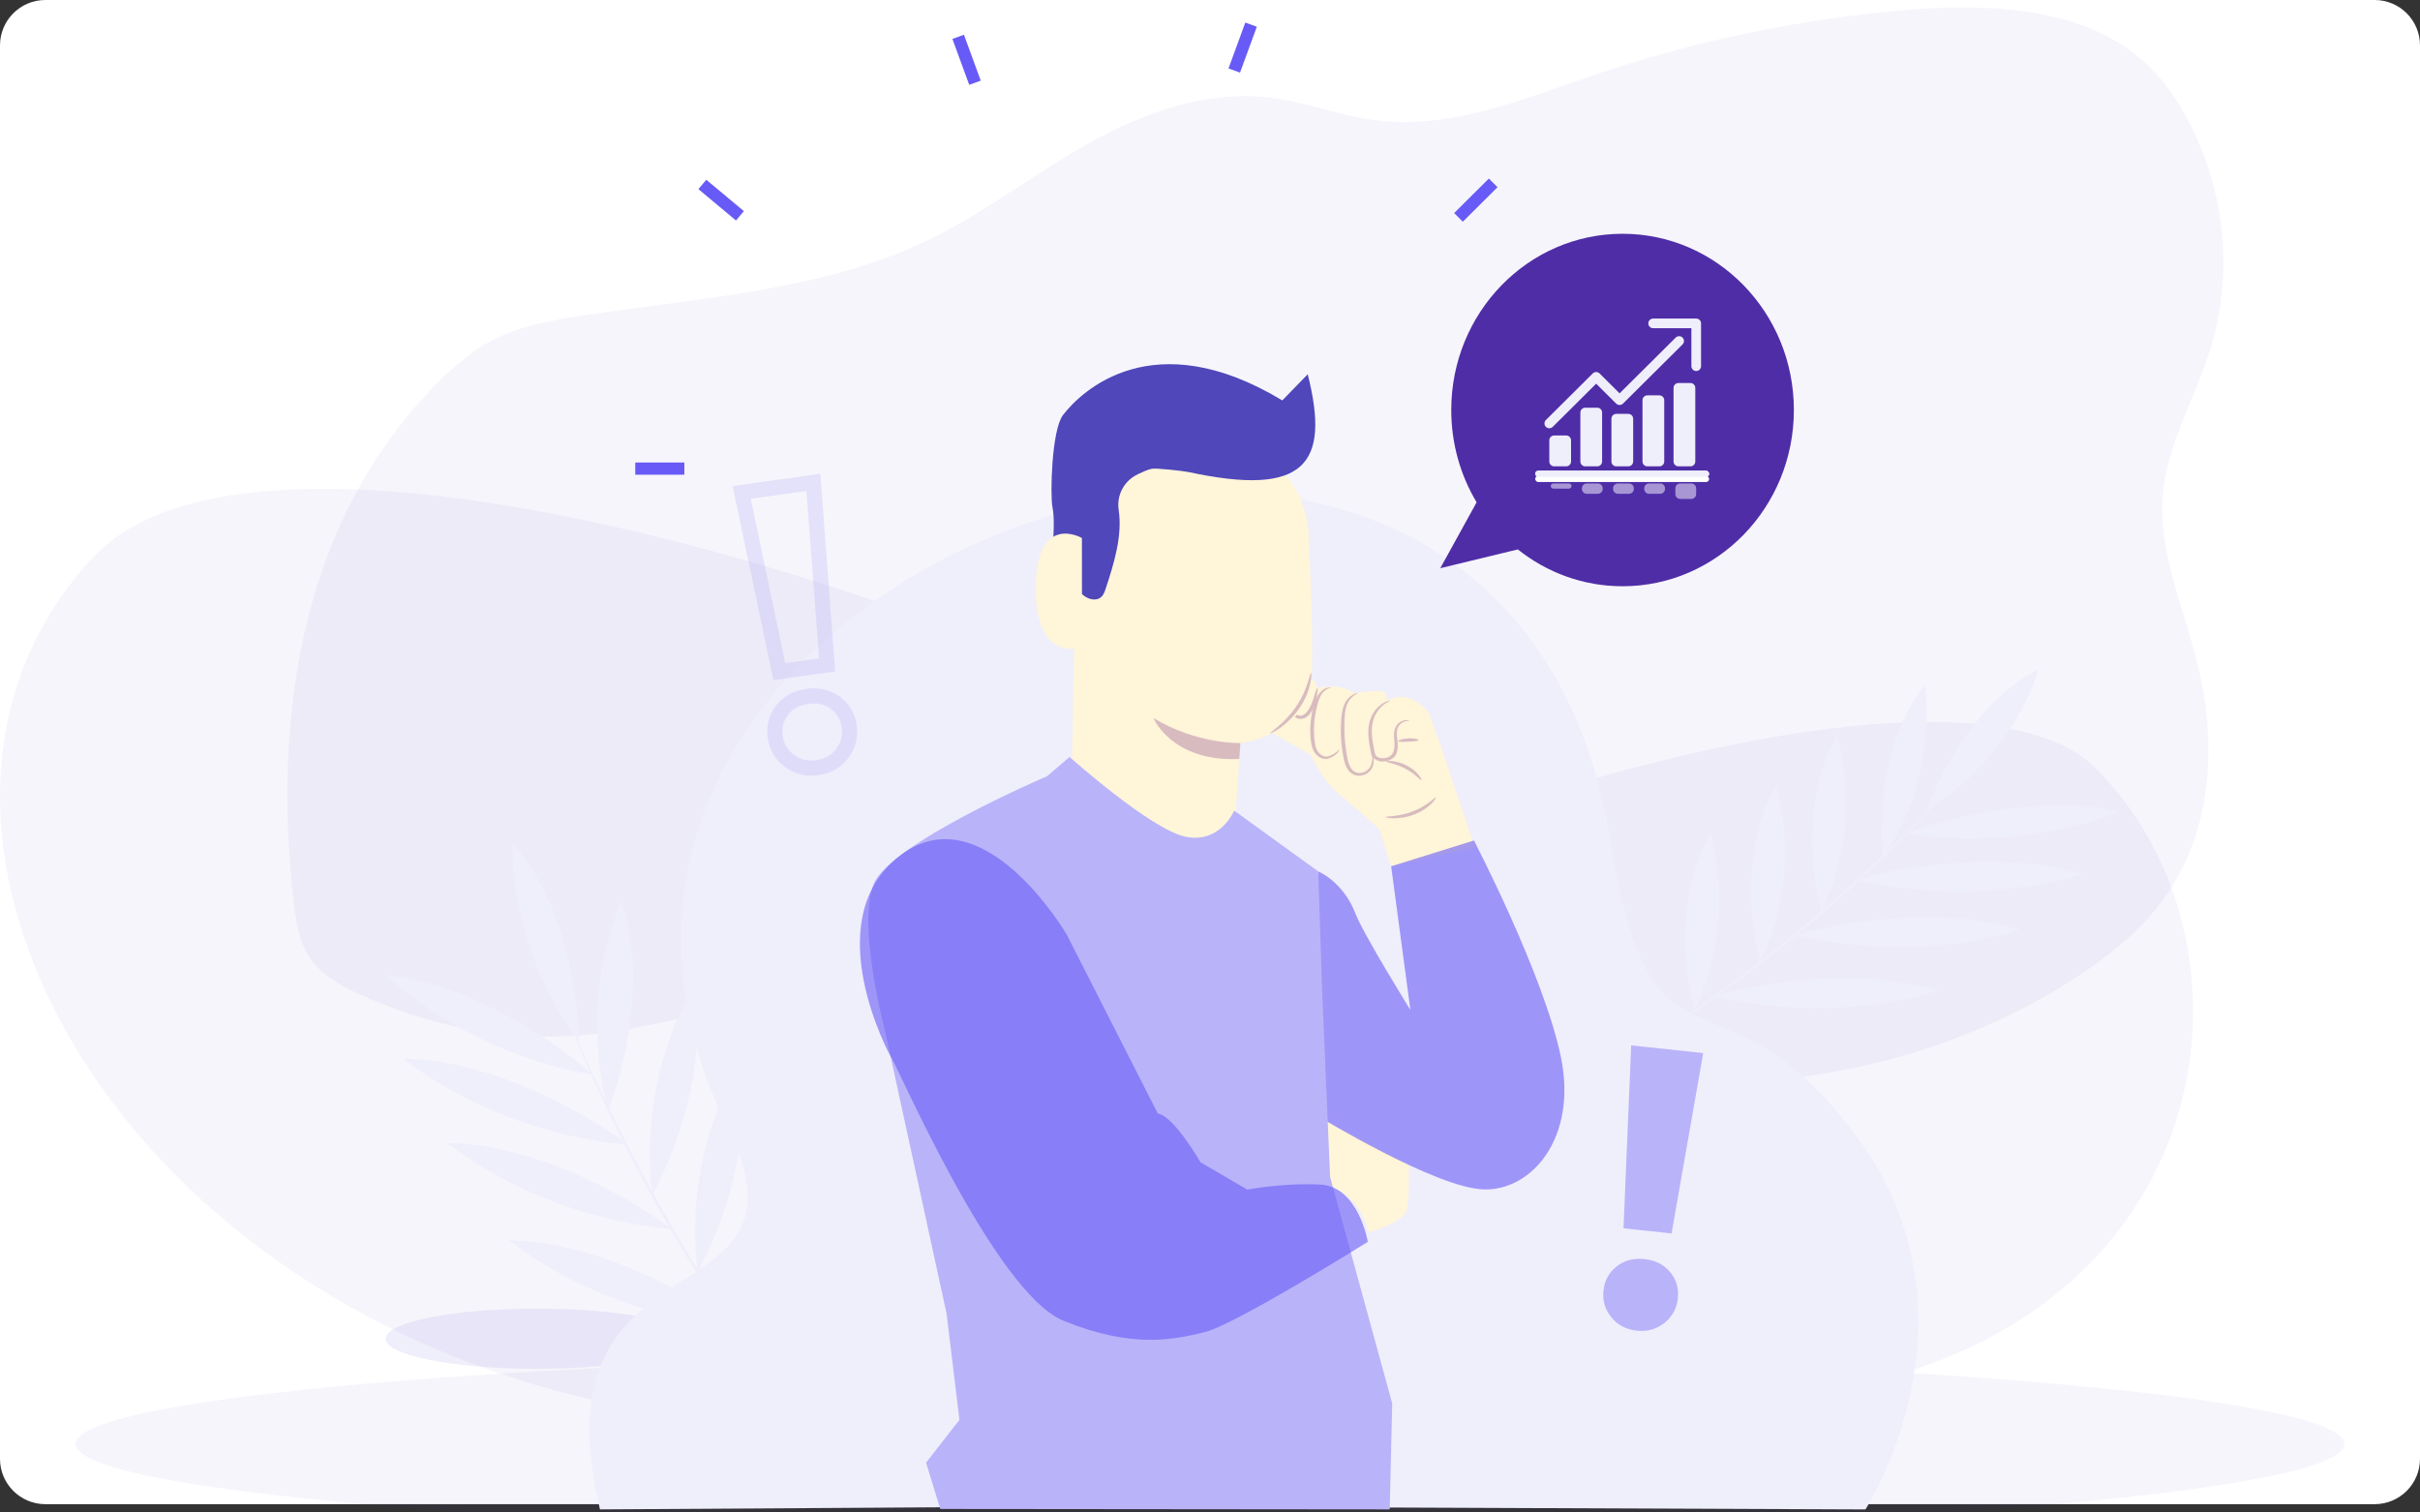 <svg width="320" height="200" viewBox="0 0 320 200" fill="none" xmlns="http://www.w3.org/2000/svg">
<rect x="0" y="0" width="320" height="200" fill="#333333" stroke="none"/>
<g clip-path="url(#clip0_13325_10442)">
<path fill-rule="evenodd" clip-rule="evenodd" d="M0 6C0 2.686 2.686 0 6 0H314C317.314 0 320 2.686 320 6V192.901C320 196.215 317.314 198.901 314 198.901H6C2.686 198.901 0 196.215 0 192.901L0 6Z" fill="white"/>
<path opacity="0.05" fill-rule="evenodd" clip-rule="evenodd" d="M160 202.879C242.843 202.879 310 197.536 310 190.945C310 184.354 242.843 179.011 160 179.011C77.157 179.011 10 184.354 10 190.945C10 197.536 77.157 202.879 160 202.879Z" fill="#4F2DA7"/>
<path fill-rule="evenodd" clip-rule="evenodd" d="M71 181C82.046 181 91 179.219 91 177.022C91 174.825 82.046 173.044 71 173.044C59.954 173.044 51 174.825 51 177.022C51 179.219 59.954 181 71 181Z" fill="#EFEEFB"/>
<path fill-rule="evenodd" clip-rule="evenodd" d="M158 190.945C182.853 190.945 203 189.164 203 186.967C203 184.77 182.853 182.989 158 182.989C133.147 182.989 113 184.77 113 186.967C113 189.164 133.147 190.945 158 190.945Z" fill="#EFEEFB"/>
<path opacity="0.05" d="M39.981 84.975C40.028 84.752 40.074 84.529 40.127 84.308C41.778 76.721 44.477 69.41 48.49 62.696C48.624 62.472 48.757 62.249 48.893 62.026C51.54 57.706 54.706 53.724 58.322 50.17C60.321 48.203 62.502 46.335 65.095 44.988C68.728 43.097 72.975 42.33 77.15 41.702C81.486 41.048 85.881 40.501 90.265 39.912C91.822 39.706 93.371 39.488 94.91 39.257C99.145 38.633 103.349 37.91 107.453 36.952C112.527 35.771 117.444 34.223 122.089 32.046C122.46 31.879 122.827 31.702 123.189 31.514C123.552 31.334 123.917 31.151 124.274 30.965C124.632 30.779 124.984 30.594 125.334 30.403C125.516 30.305 125.697 30.208 125.876 30.105C126.054 30.002 126.231 29.912 126.404 29.811C126.928 29.52 127.442 29.222 127.955 28.921L127.975 28.908C128.315 28.71 128.65 28.507 128.983 28.304C130.881 27.155 132.739 25.956 134.597 24.75L135.765 23.997L137.576 22.831C137.928 22.603 138.288 22.375 138.643 22.149C138.895 21.983 139.147 21.818 139.421 21.647C140.74 20.82 142.077 20.007 143.449 19.232C143.774 19.046 144.102 18.861 144.431 18.68C147.204 17.14 150.103 15.837 153.097 14.788L153.138 14.773C154.644 14.249 156.181 13.817 157.74 13.478C158.639 13.283 159.54 13.122 160.452 12.999C162.888 12.655 165.358 12.621 167.804 12.896C172.605 13.451 177.104 15.287 181.903 15.906C191.782 17.16 201.378 13.12 210.668 9.954C212.952 9.177 215.254 8.449 217.572 7.77C219.112 7.316 220.658 6.887 222.217 6.473C231.765 3.96 241.51 2.258 251.347 1.384C255.459 0.983 259.596 0.891 263.722 1.111C265.29 1.206 266.841 1.362 268.364 1.612C273.576 2.415 278.435 4.098 282.358 7.18C285.571 9.711 287.869 13.009 289.619 16.46C291.41 19.982 292.675 23.746 293.373 27.632C293.469 28.161 293.554 28.693 293.625 29.224C293.751 30.134 293.845 31.049 293.907 31.968C294.246 36.87 293.658 41.792 292.175 46.478C290.513 51.725 287.743 56.761 286.525 62.048C286.475 62.273 286.427 62.496 286.381 62.718C286.215 63.521 286.091 64.332 286.011 65.148C285.389 71.645 287.774 77.978 289.644 84.331C289.71 84.552 289.775 84.775 289.838 84.998C290.04 85.704 290.233 86.408 290.417 87.112C292.15 93.829 292.63 101.02 291.087 107.724C291.039 107.947 290.981 108.171 290.926 108.391C289.893 112.629 287.95 116.594 285.231 120.012C282.34 123.623 278.546 126.631 274.493 129.272C272.517 130.559 270.474 131.762 268.364 132.881C266.854 133.683 265.306 134.443 263.722 135.161C251.02 140.929 236.53 143.746 222.202 143.124C221.446 143.091 220.691 143.051 219.936 142.996C219.18 142.941 218.355 142.876 217.564 142.803C208.334 141.91 199.353 139.756 190.435 137.4C187.447 136.61 184.463 135.8 181.482 135.005C180.156 134.654 178.831 134.303 177.504 133.962C171.006 132.289 164.412 130.774 157.735 129.643C156.189 129.377 154.642 129.134 153.092 128.915C147.713 128.128 142.291 127.67 136.856 127.543C134.742 127.502 132.628 127.52 130.513 127.599C129.446 127.637 128.377 127.695 127.308 127.772C116.268 128.547 105.598 131.14 94.91 133.563C93.364 133.914 91.816 134.26 90.265 134.601C88.231 135.048 86.196 135.479 84.152 135.878C71.43 138.369 60.09 136.936 48.261 131.797C45.572 130.631 42.886 129.221 41.239 127.032C39.593 124.842 39.18 122.153 38.873 119.558C38.437 115.861 38.153 112.116 38.044 108.351C38.044 108.13 38.044 107.907 38.029 107.684C37.858 100.079 38.427 92.402 39.981 84.975Z" fill="#4F2DA7"/>
<path opacity="0.05" d="M215.906 142.908C212.757 107.927 43.823 40.41 12.461 73.543C-18.901 106.676 11.25 168.859 76.973 184.783C142.696 200.706 219.054 177.889 215.906 142.908Z" fill="#4F2DA7"/>
<path opacity="0.05" d="M129.054 149.13C131.345 125.148 254.273 78.858 277.094 101.574C299.915 124.29 294.139 172.071 246.314 182.988C198.489 193.905 126.762 173.113 129.054 149.13Z" fill="#4F2DA7"/>
<rect x="220.019" y="51.214" width="6.491" height="1.614" fill="#675AF6"/>
<path fill-rule="evenodd" clip-rule="evenodd" d="M192.282 28.175L196.872 23.611L198.019 24.752L193.43 29.317L192.282 28.175Z" fill="#675AF6"/>
<rect width="1.622" height="6.459" transform="matrix(0.94 0.34 -0.344 0.939 164.668 2.984)" fill="#675AF6"/>
<path fill-rule="evenodd" clip-rule="evenodd" d="M84 62.773V61.159H90.491V62.773H84Z" fill="#675AF6"/>
<path fill-rule="evenodd" clip-rule="evenodd" d="M92.351 25.007L93.394 23.771L98.366 27.92L97.323 29.157L92.351 25.007Z" fill="#675AF6"/>
<rect width="1.622" height="6.459" transform="matrix(0.94 -0.34 0.344 0.939 125.939 5.149)" fill="#675AF6"/>
<path d="M98.948 178.368C103.095 170.627 106.16 159.717 104.24 151.162C99.644 159.374 97.762 169.05 98.948 178.368Z" fill="url(#paint0_linear_13325_10442)"/>
<path d="M92.266 168.233C96.412 160.492 99.478 149.583 97.557 141.027C92.962 149.239 91.079 158.915 92.266 168.233Z" fill="#EFEEFB"/>
<path d="M86.285 157.934C90.43 150.194 93.496 139.285 91.576 130.729C86.98 138.941 85.098 148.618 86.285 157.934Z" fill="#EFEEFB"/>
<path d="M80.399 146.835C83.506 138.63 85.131 127.42 82.116 119.18C78.625 127.91 78.014 137.747 80.399 146.835Z" fill="#EFEEFB"/>
<path d="M76.588 137.755C76.373 128.992 73.649 117.995 67.743 111.472C67.8 120.863 70.946 130.212 76.588 137.755Z" fill="#EFEEFB"/>
<path d="M78.35 142.113C71.341 135.969 60.651 129.834 51 128.956C58.377 135.653 68.105 140.334 78.35 142.113Z" fill="#EFEEFB"/>
<path d="M83.03 151.371C75.164 145.577 63.448 140.098 53.277 139.984C61.576 146.321 72.159 150.372 83.03 151.371Z" fill="#EFEEFB"/>
<path d="M88.881 162.54C81.014 156.745 69.299 151.266 59.128 151.152C67.428 157.488 78.01 161.539 88.881 162.54Z" fill="#EFEEFB"/>
<path d="M97.057 175.407C89.191 169.613 77.476 164.134 67.305 164.019C75.604 170.357 86.186 174.407 97.057 175.407Z" fill="#EFEEFB"/>
<path d="M75.678 136.156C75.672 136.158 75.688 136.208 75.722 136.301C75.764 136.413 75.817 136.549 75.881 136.715C76.04 137.102 76.256 137.63 76.529 138.296C77.094 139.669 77.957 141.639 79.066 144.057C81.282 148.892 84.568 155.494 88.663 162.571C90.717 166.107 92.774 169.426 94.703 172.413C96.65 175.392 98.454 178.046 100.029 180.239C101.596 182.437 102.898 184.195 103.826 185.392C104.277 185.972 104.635 186.432 104.897 186.769C105.012 186.91 105.106 187.027 105.183 187.122C105.249 187.2 105.285 187.239 105.29 187.237C105.295 187.233 105.269 187.188 105.213 187.103C105.144 187.004 105.059 186.882 104.957 186.732C104.708 186.386 104.37 185.915 103.942 185.321C103.05 184.103 101.781 182.327 100.242 180.115C98.696 177.908 96.916 175.245 94.987 172.262C93.076 169.271 91.031 165.951 88.98 162.418C84.891 155.351 81.572 148.775 79.299 143.966C78.161 141.562 77.263 139.607 76.659 138.249C76.359 137.593 76.123 137.073 75.948 136.692C75.871 136.53 75.808 136.398 75.756 136.289C75.71 136.2 75.684 136.154 75.678 136.156Z" fill="#EFEEFB"/>
<path d="M224.031 133.615C222.252 126.196 222.27 116.529 226.214 110.172C228.28 118.097 227.504 126.435 224.031 133.615Z" fill="#EFEEFB"/>
<path d="M232.708 127.332C230.93 119.914 230.947 110.246 234.892 103.888C236.957 111.814 236.182 120.152 232.708 127.332Z" fill="#EFEEFB"/>
<path d="M240.79 120.719C239.012 113.301 239.03 103.634 242.974 97.276C245.04 105.201 244.264 113.539 240.79 120.719Z" fill="#EFEEFB"/>
<path d="M248.992 113.432C248.277 105.934 249.682 96.431 254.539 90.638C255.469 98.669 253.496 106.776 248.992 113.432Z" fill="#EFEEFB"/>
<path d="M254.789 107.187C257.237 100.179 262.539 92.079 269.582 88.491C267.117 96.05 261.855 102.699 254.789 107.187Z" fill="#EFEEFB"/>
<path d="M252.068 110.204C260.017 107.232 271.308 105.31 280.304 107.334C271.879 110.648 261.836 111.669 252.068 110.204Z" fill="#EFEEFB"/>
<path d="M245.435 116.346C254.073 113.9 266.128 112.797 275.4 115.585C266.23 118.347 255.571 118.618 245.435 116.346Z" fill="#EFEEFB"/>
<path d="M237.248 123.698C245.886 121.252 257.941 120.149 267.213 122.937C258.042 125.698 247.384 125.969 237.248 123.698Z" fill="#EFEEFB"/>
<path d="M226.51 131.763C235.148 129.316 247.203 128.213 256.475 131.001C247.305 133.763 236.647 134.034 226.51 131.763Z" fill="#EFEEFB"/>
<path d="M256.027 106.155C256.032 106.158 256.005 106.194 255.95 106.259C255.883 106.337 255.799 106.432 255.698 106.549C255.455 106.815 255.123 107.18 254.703 107.64C253.838 108.587 252.547 109.932 250.918 111.569C247.661 114.842 242.978 119.236 237.438 123.785C234.662 126.056 231.94 128.152 229.419 130.014C226.884 131.866 224.562 133.495 222.568 134.819C220.579 136.148 218.944 137.197 217.792 137.9C217.233 138.241 216.79 138.509 216.465 138.708C216.325 138.789 216.21 138.857 216.115 138.911C216.034 138.956 215.992 138.977 215.988 138.973C215.984 138.969 216.02 138.941 216.093 138.888C216.182 138.826 216.289 138.752 216.421 138.661C216.736 138.452 217.165 138.168 217.705 137.81C218.829 137.08 220.439 136.007 222.406 134.658C224.379 133.315 226.68 131.672 229.2 129.811C231.705 127.939 234.417 125.841 237.189 123.572C242.721 119.03 247.427 114.665 250.729 111.43C252.381 109.812 253.7 108.49 254.598 107.566C255.038 107.121 255.388 106.769 255.644 106.51C255.756 106.401 255.847 106.313 255.922 106.24C255.987 106.181 256.022 106.151 256.027 106.155Z" fill="#EFEEFB"/>
<path d="M79.337 199.592L138.214 199.228L153.908 199.223L246.669 199.597C246.669 199.597 263.1 174.137 245.548 150.341C227.351 125.669 218.503 145.763 212.909 111.032C198.829 23.614 59.621 74.494 96.134 148.884C109.281 175.669 70.254 161.432 79.337 199.592Z" fill="#EFEEFB"/>
<path d="M190.45 75.135L195.256 66.422C193.13 62.872 191.901 58.692 191.901 54.217C191.901 41.345 202.043 30.912 214.554 30.912C227.065 30.912 237.207 41.345 237.207 54.217C237.207 67.088 227.065 77.522 214.554 77.522C209.331 77.522 204.523 75.698 200.691 72.642L200.699 72.652L190.45 75.135Z" fill="#4F2DA7"/>
<path d="M168.239 96.931L173.303 99.791C173.303 99.791 174.89 103.252 176.907 104.871C178.925 106.49 182.416 109.683 182.416 109.683L183.953 114.553L195.017 112.072L190.286 97.957L188.878 94.193C188.878 94.193 186.452 90.914 183.325 92.665C183.325 92.665 183.718 91.437 182.42 91.367C181.123 91.295 179.123 91.667 179.123 91.667C179.123 91.667 177.726 90.751 176.333 90.783C174.94 90.815 174.206 90.977 174.206 90.977C174.206 90.977 173.828 89.588 172.989 89.759C172.148 89.931 171.122 91.258 170.784 92.049C170.447 92.839 170.7 94.998 170.7 94.998L168.239 96.931Z" fill="#FFF5D9"/>
<path d="M174.206 90.977C174.27 90.991 174.242 91.401 174.139 92.066C174.011 92.711 173.873 93.703 173.059 94.565C172.854 94.774 172.58 94.967 172.244 95.038C171.908 95.112 171.561 95.029 171.318 94.888C170.814 94.606 170.607 94.139 170.564 93.791C170.493 93.077 170.677 92.685 170.725 92.688C170.811 92.688 170.761 93.124 170.909 93.733C170.988 94.032 171.188 94.358 171.553 94.542C171.914 94.738 172.349 94.637 172.685 94.276C173.377 93.557 173.587 92.63 173.794 92.003C173.985 91.361 174.138 90.963 174.206 90.977Z" fill="#D8BBBF"/>
<path d="M173.048 70.663C172.681 63.007 165.718 56.885 157.048 56.592L156.186 56.564C146.876 56.729 141.833 63.804 142.28 72.017L141.633 107.162C149.411 111.655 156.906 115.002 163.048 112.88L164.012 98.259C164.012 98.259 172.995 97.334 173.446 89.454C173.664 85.649 173.389 77.781 173.048 70.663Z" fill="#FFF5D9"/>
<path d="M164.022 98.254C164.022 98.254 158.361 98.469 152.508 94.94C152.508 94.94 154.932 100.772 163.872 100.361L164.022 98.254Z" fill="#D8BBBF"/>
<path d="M169.559 52.948C152.451 42.623 142.975 51.727 140.567 54.878C139.041 56.875 138.863 65.445 139.16 66.993C139.512 68.831 139.243 70.712 139.259 72.576C139.277 74.441 139.398 76.153 140.779 77.564L142.6 77.975C142.733 78.162 142.86 78.352 143.028 78.519C143.631 79.122 144.695 79.542 145.439 79.076C145.877 78.801 146.054 78.311 146.203 77.856C147.32 74.459 148.436 70.848 147.922 67.406C147.641 65.525 148.59 63.585 150.49 62.693C150.992 62.456 151.756 62.091 152.319 61.985C152.959 61.878 156.484 62.276 157.117 62.412C172.54 65.739 175.936 61.413 172.922 49.491" fill="#4F47BA"/>
<path d="M180.93 162.856C180.973 163.087 185.469 161.666 185.964 160.11C186.458 158.553 186.31 154.053 186.31 154.053L174.849 147.933L174.909 156.369C174.909 156.369 179.981 157.802 180.93 162.856Z" fill="#FFF5D9"/>
<path d="M183.837 92.636C183.896 92.701 182.766 92.984 181.994 94.301C181.604 94.939 181.381 95.797 181.394 96.763C181.4 97.246 181.454 97.754 181.545 98.28C181.595 98.544 181.648 98.812 181.699 99.083C181.76 99.361 181.791 99.65 181.897 99.85C181.994 100.043 182.208 100.147 182.486 100.214C182.746 100.276 183.027 100.274 183.281 100.215C183.807 100.104 184.155 99.74 184.287 99.305C184.556 98.421 184.225 97.505 184.37 96.719C184.424 96.33 184.588 95.968 184.832 95.727C185.071 95.484 185.348 95.335 185.595 95.273C186.105 95.148 186.37 95.337 186.349 95.346C186.34 95.389 186.072 95.278 185.661 95.434C185.258 95.585 184.753 96.031 184.718 96.754C184.614 97.46 185.004 98.343 184.729 99.412C184.559 100.547 182.457 101.31 181.448 100.039C181.286 99.713 181.274 99.427 181.213 99.161C181.163 98.884 181.113 98.611 181.063 98.342C180.977 97.801 180.928 97.271 180.937 96.761C180.947 95.745 181.226 94.816 181.687 94.151C182.129 93.477 182.701 93.061 183.124 92.854C183.557 92.647 183.829 92.614 183.837 92.636Z" fill="#D8BBBF"/>
<path d="M187.582 97.865C187.57 97.989 186.969 98.037 186.243 98.076C185.516 98.112 184.913 98.124 184.884 98.004C184.857 97.887 185.445 97.675 186.214 97.638C186.984 97.597 187.596 97.747 187.582 97.865Z" fill="#D8BBBF"/>
<path d="M181.491 99.864C181.518 99.859 181.619 100.068 181.649 100.476C181.666 100.864 181.632 101.537 180.995 102.103C180.681 102.368 180.226 102.588 179.68 102.581C179.125 102.582 178.581 102.259 178.276 101.825C177.963 101.391 177.806 100.887 177.695 100.375C177.591 99.871 177.504 99.344 177.437 98.802C177.303 97.72 177.276 96.68 177.316 95.738C177.364 94.802 177.431 93.936 177.722 93.239C178.002 92.537 178.496 92.078 178.887 91.859C179.285 91.638 179.554 91.623 179.558 91.645C179.573 91.681 179.333 91.752 179.002 91.997C178.676 92.24 178.271 92.684 178.056 93.337C177.829 93.984 177.795 94.821 177.774 95.748C177.759 96.674 177.8 97.694 177.931 98.757C178.091 99.806 178.171 100.873 178.664 101.608C178.907 101.97 179.293 102.202 179.695 102.217C180.099 102.239 180.486 102.081 180.757 101.874C181.311 101.444 181.42 100.842 181.454 100.474C181.485 100.089 181.451 99.87 181.491 99.864Z" fill="#D8BBBF"/>
<path d="M177.07 99.098C177.176 99.092 176.882 99.97 175.478 100.358C174.658 100.437 173.893 99.823 173.595 99.049C173.304 98.265 173.272 97.415 173.254 96.517C173.267 94.713 173.688 93.119 174.234 92.024C174.528 91.471 174.993 91.124 175.352 90.999C175.717 90.868 175.941 90.908 175.938 90.932C175.944 90.967 175.737 90.989 175.44 91.151C175.143 91.31 174.784 91.634 174.554 92.152C174.126 93.201 173.76 94.785 173.751 96.519C173.765 97.379 173.796 98.239 174.029 98.918C174.247 99.59 174.899 100.08 175.426 100.051C175.993 99.963 176.444 99.653 176.7 99.462C176.969 99.255 177.032 99.092 177.07 99.098Z" fill="#D8BBBF"/>
<path d="M187.95 103.14C187.826 103.213 187.103 102.297 185.802 101.63C184.514 100.94 183.257 100.818 183.272 100.688C183.254 100.576 184.642 100.502 186.056 101.251C187.479 101.988 188.07 103.1 187.95 103.14Z" fill="#D8BBBF"/>
<path d="M189.86 105.478C189.98 105.517 189.027 106.933 187.005 107.699C184.992 108.487 183.17 108.14 183.219 108.037C183.223 107.902 184.94 108.034 186.805 107.297C188.687 106.591 189.745 105.391 189.86 105.478Z" fill="#D8BBBF"/>
<path d="M173.359 88.999C173.479 88.978 173.447 91.261 171.85 93.598C170.282 95.951 168.025 97.064 167.99 96.961C167.888 96.854 169.929 95.627 171.424 93.374C172.955 91.14 173.204 88.972 173.359 88.999Z" fill="#D8BBBF"/>
<path opacity="0.6" d="M174.313 115.233C174.313 115.233 177.592 116.568 179.205 120.742C180.302 123.584 186.499 133.552 186.499 133.552L183.954 114.553L194.9 111.139C194.9 111.139 204.152 128.915 206.4 139.784C208.605 150.447 202.541 157.501 196.158 157.279C189.775 157.055 174.17 147.525 174.17 147.525L174.313 115.233Z" fill="#675AF6"/>
<path d="M138.449 102.647C138.449 102.647 117.755 111.478 115.532 116.887C113.308 122.296 117.007 136.205 117.007 136.205L125.172 173.724L126.869 187.748L122.458 193.413L124.337 199.536L183.764 199.592L184.093 185.585L175.881 155.627L174.811 130.458L174.313 115.234L163.197 107.191C163.197 107.191 161.38 111.574 156.797 110.651C152.214 109.728 141.435 100.101 141.435 100.101L138.449 102.647Z" fill="#B9B3F9"/>
<path opacity="0.6" d="M117.769 139.702C118.397 140.276 131.457 170.913 140.642 174.653C149.826 178.394 155.298 177.114 159.299 176.15C163.3 175.185 180.869 164.212 180.869 164.212C180.869 164.212 179.64 156.861 174.543 156.635C169.448 156.409 164.932 157.308 164.932 157.308L158.747 153.694C158.747 153.694 155.165 147.499 153.094 147.243L141.071 123.612C141.071 123.612 129.898 104.432 118.786 113.312C107.982 121.945 117.769 139.702 117.769 139.702Z" fill="#675AF6"/>
<path d="M143.063 71.15C142.914 71.033 136.998 67.809 136.96 77.778C136.922 87.748 143.065 85.754 143.078 85.467C143.09 85.182 143.063 71.15 143.063 71.15Z" fill="#FFF5D9"/>
<path d="M199.557 175.502L204.221 173.939L207.259 185.422L204.15 186.464L199.557 175.502ZM205.861 192.032C205.254 191.753 204.845 191.302 204.633 190.68C204.421 190.058 204.47 189.462 204.779 188.893C205.089 188.324 205.595 187.922 206.297 187.687C207 187.452 207.647 187.468 208.24 187.734C208.834 188 209.237 188.445 209.448 189.066C209.66 189.689 209.609 190.294 209.297 190.881C208.984 191.469 208.485 191.878 207.8 192.108C207.115 192.337 206.468 192.313 205.861 192.032V192.032Z" stroke="#EFEEFB" stroke-miterlimit="10"/>
<path opacity="0.3" d="M98.073 65.112L107.555 63.786L109.372 87.927L103.05 88.812L98.073 65.112ZM104.388 100.609C103.321 99.816 102.694 98.756 102.506 97.429C102.318 96.103 102.619 94.931 103.411 93.912C104.202 92.895 105.312 92.285 106.739 92.086C108.167 91.886 109.402 92.167 110.446 92.928C111.49 93.69 112.107 94.733 112.295 96.059C112.483 97.386 112.176 98.576 111.372 99.631C110.568 100.688 109.47 101.312 108.077 101.508C106.683 101.703 105.453 101.403 104.388 100.609V100.609Z" stroke="#B9B3F9" stroke-width="2" stroke-miterlimit="10"/>
<path d="M215.695 138.236L225.216 139.252L221.031 163.101L214.682 162.424L215.695 138.236ZM213.073 174.188C212.234 173.16 211.888 171.98 212.032 170.648C212.176 169.316 212.757 168.253 213.776 167.458C214.794 166.663 216.02 166.342 217.453 166.494C218.886 166.647 220.015 167.22 220.84 168.211C221.665 169.203 222.005 170.365 221.861 171.696C221.717 173.028 221.125 174.109 220.086 174.936C219.046 175.764 217.828 176.104 216.429 175.955C215.029 175.806 213.911 175.217 213.073 174.188Z" fill="#B9B3F9"/>
<rect x="203" y="62.24" width="23" height="0.816" rx="0.408" fill="white"/>
<rect x="203" y="62.923" width="23" height="0.816" rx="0.408" fill="white"/>
<path opacity="0.5" fill-rule="evenodd" clip-rule="evenodd" d="M221.537 65.339C221.537 65.692 221.823 65.978 222.177 65.978H223.643C223.997 65.978 224.283 65.692 224.283 65.339V64.57C224.283 64.216 223.997 63.93 223.643 63.93H222.177C221.823 63.93 221.537 64.216 221.537 64.57V65.339ZM217.418 64.656C217.418 65.009 217.704 65.295 218.057 65.295H219.524C219.877 65.295 220.164 65.009 220.164 64.656V64.57C220.164 64.216 219.877 63.93 219.524 63.93H218.057C217.704 63.93 217.418 64.216 217.418 64.57V64.656ZM213.938 65.295C213.585 65.295 213.298 65.009 213.298 64.656V64.57C213.298 64.216 213.585 63.93 213.938 63.93H215.405C215.758 63.93 216.045 64.216 216.045 64.57V64.656C216.045 65.009 215.758 65.295 215.405 65.295H213.938ZM209.179 64.656C209.179 65.009 209.466 65.295 209.819 65.295H211.286C211.639 65.295 211.925 65.009 211.925 64.656V64.57C211.925 64.216 211.639 63.93 211.286 63.93H209.819C209.466 63.93 209.179 64.216 209.179 64.57V64.656ZM205.401 64.612C205.213 64.612 205.06 64.46 205.06 64.271C205.06 64.082 205.213 63.93 205.401 63.93H207.465C207.653 63.93 207.806 64.082 207.806 64.271C207.806 64.46 207.653 64.612 207.465 64.612H205.401Z" fill="white"/>
<rect x="203" y="62.24" width="23" height="0.816" rx="0.408" fill="#EFEEFB"/>
<path fill-rule="evenodd" clip-rule="evenodd" d="M221.296 51.287C221.296 50.934 221.582 50.647 221.936 50.647H223.531C223.884 50.647 224.171 50.934 224.171 51.287V61.026C224.171 61.379 223.884 61.665 223.531 61.665H221.936C221.582 61.665 221.296 61.379 221.296 61.026V51.287ZM217.189 52.919C217.189 52.566 217.475 52.279 217.828 52.279H219.424C219.777 52.279 220.064 52.566 220.064 52.919V61.026C220.064 61.379 219.777 61.665 219.424 61.665H217.828C217.475 61.665 217.189 61.379 217.189 61.026V52.919ZM213.721 54.728C213.368 54.728 213.081 55.014 213.081 55.368V61.025C213.081 61.379 213.368 61.665 213.721 61.665H215.317C215.67 61.665 215.956 61.379 215.956 61.025V55.368C215.956 55.014 215.67 54.728 215.317 54.728H213.721ZM208.974 54.552C208.974 54.198 209.261 53.912 209.614 53.912H211.209C211.563 53.912 211.849 54.198 211.849 54.552V61.026C211.849 61.379 211.563 61.665 211.209 61.665H209.614C209.261 61.665 208.974 61.379 208.974 61.026V54.552ZM205.507 57.584C205.154 57.584 204.867 57.871 204.867 58.224V61.026C204.867 61.379 205.154 61.665 205.507 61.665H207.102C207.456 61.665 207.742 61.379 207.742 61.026V58.224C207.742 57.871 207.456 57.584 207.102 57.584H205.507Z" fill="#EFEEFB"/>
<path d="M204.867 55.992L211.063 49.835L214.161 52.914L222.032 45.093" stroke="#EFEEFB" stroke-width="1.28" stroke-linecap="round" stroke-linejoin="round"/>
<path d="M218.599 42.764H224.293V48.421" stroke="#EFEEFB" stroke-width="1.28" stroke-linecap="round" stroke-linejoin="round"/>
</g>
<defs>
<linearGradient id="paint0_linear_13325_10442" x1="95.713" y1="166.848" x2="107.699" y2="163.482" gradientUnits="userSpaceOnUse">
<stop stop-color="#3792FC"/>
<stop offset="1" stop-color="#DBF2FB"/>
</linearGradient>
<clipPath id="clip0_13325_10442">
<rect width="320" height="200" fill="white"/>
</clipPath>
</defs>
</svg>
